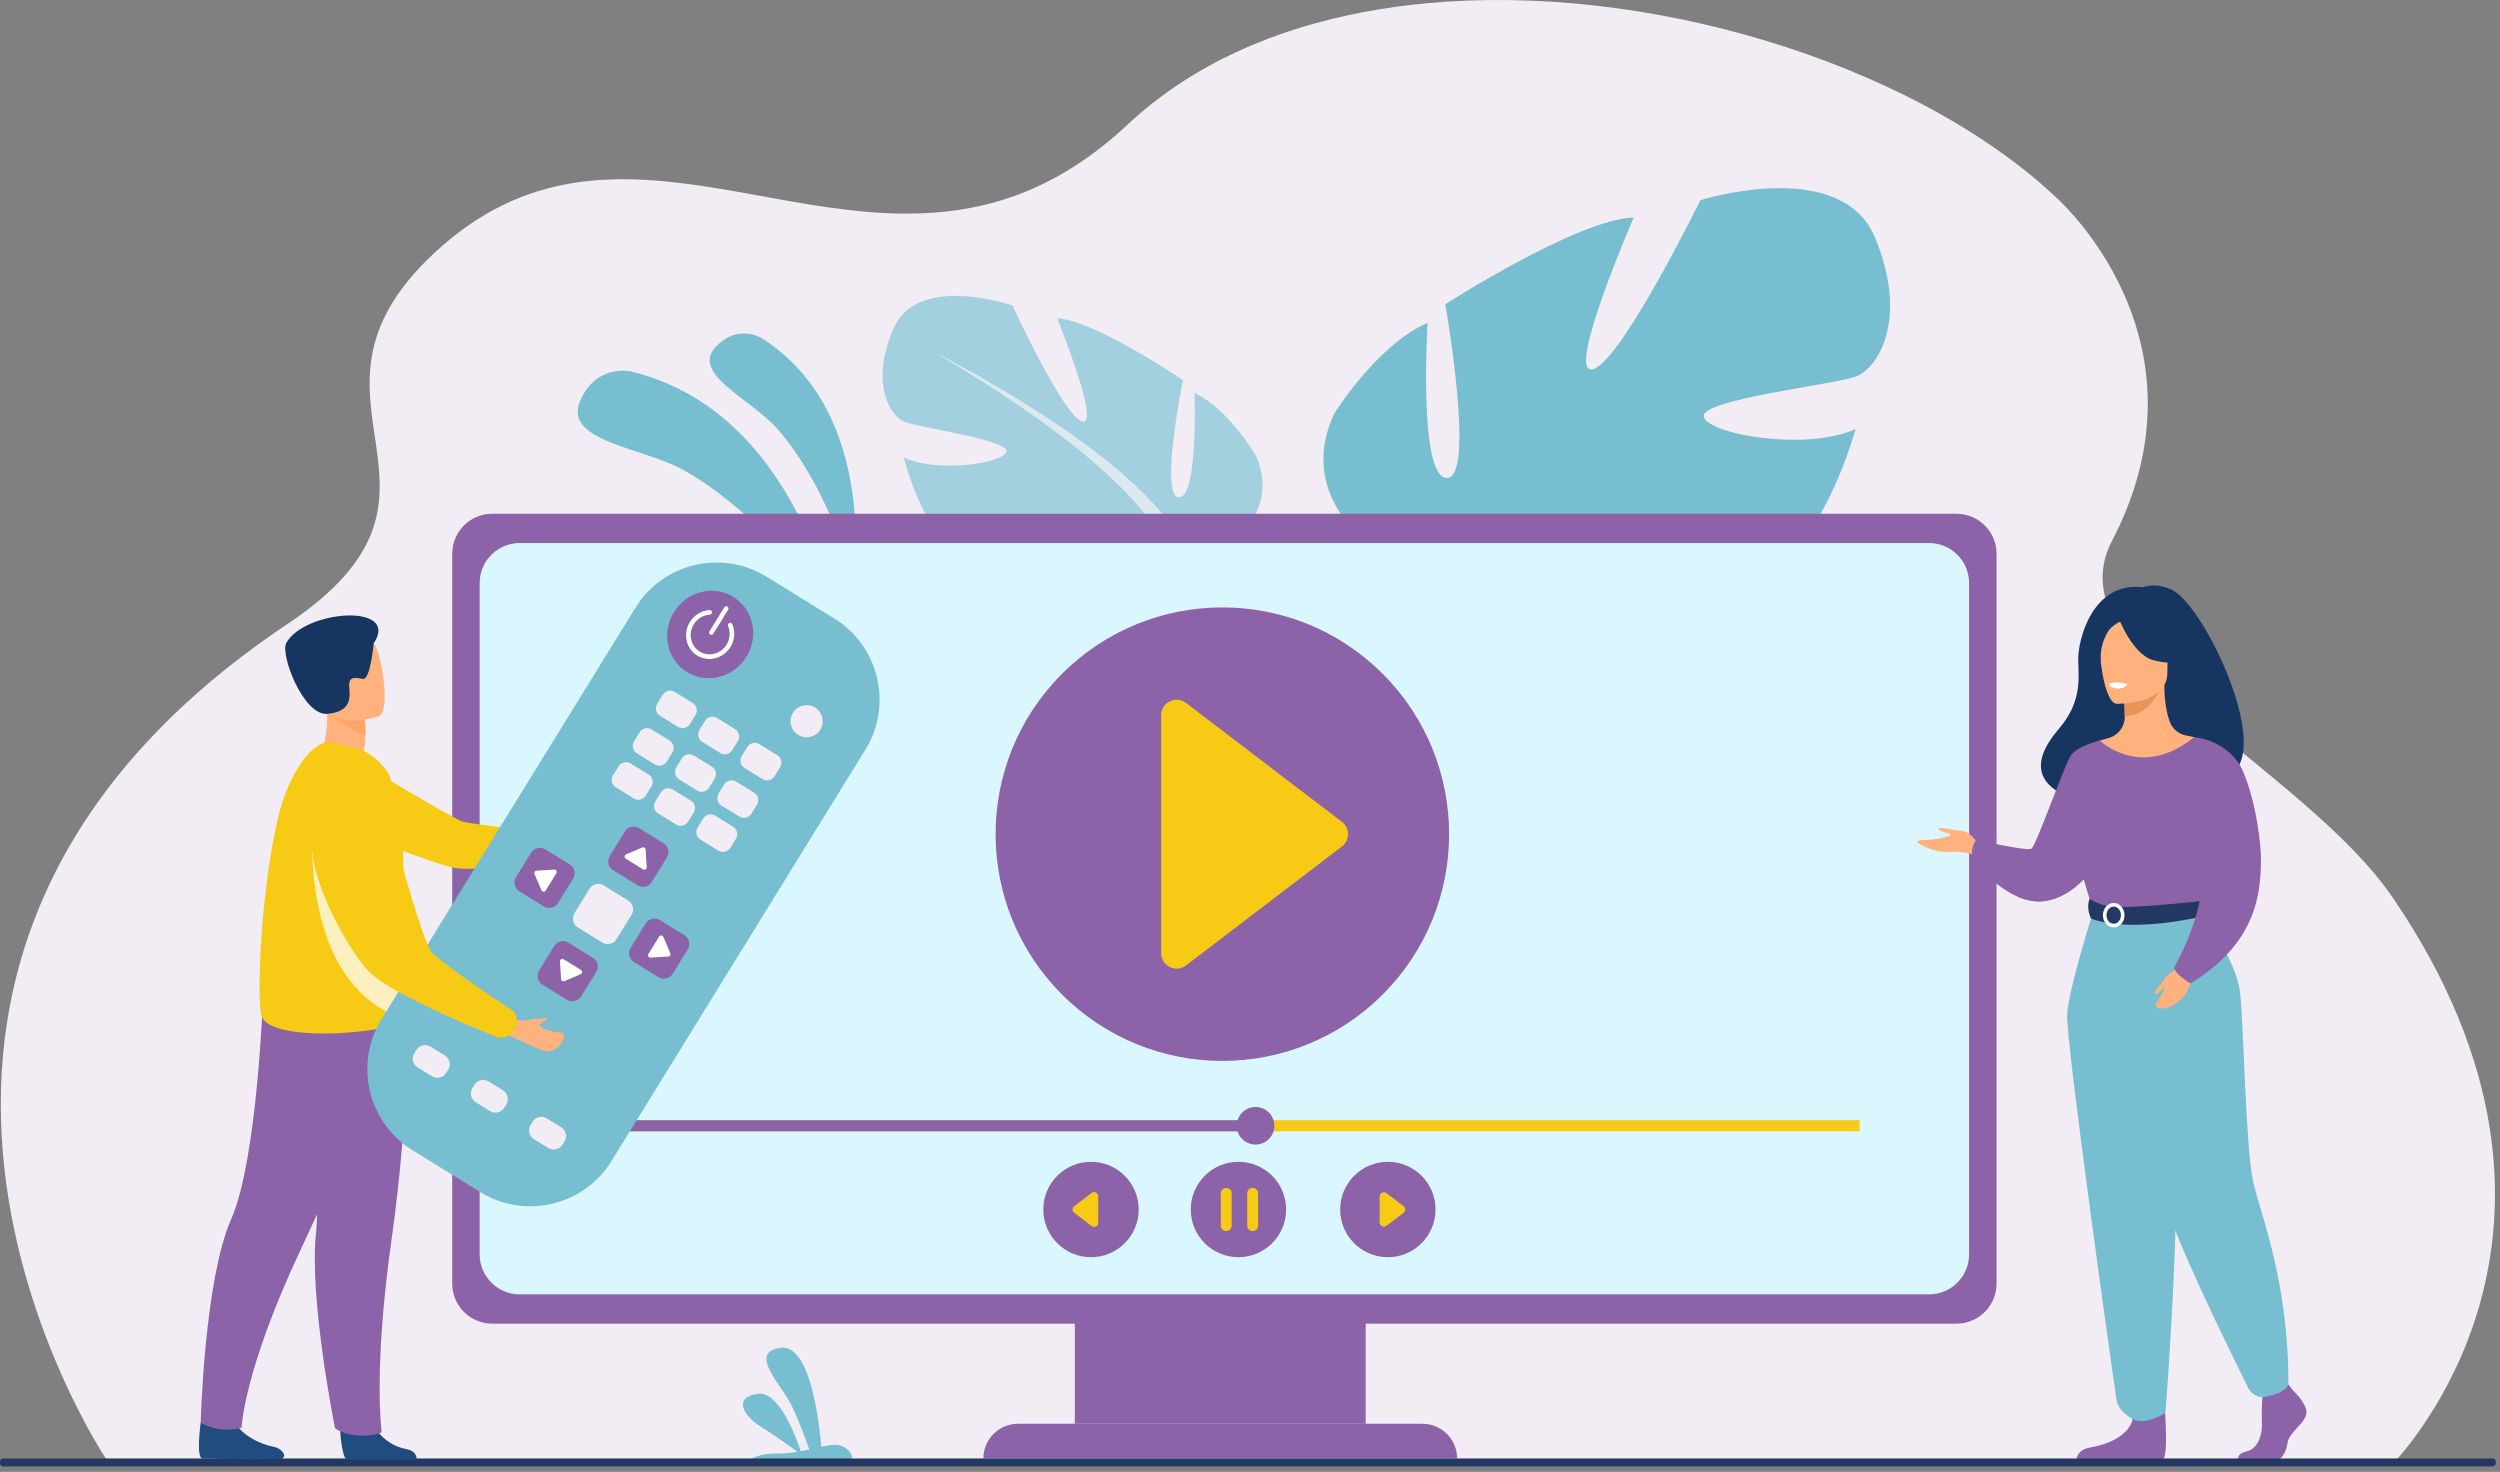 <svg width="231" height="136" viewBox="0 0 231 136" fill="none" xmlns="http://www.w3.org/2000/svg">
<rect x="0" y="0" width="231" height="136" fill="#808080" stroke="none"/>
<path d="M221.248 135.129C207.673 135.129 9.919 135.173 9.804 134.851L9.784 134.809C9.784 134.809 9.764 134.769 9.764 134.75C9.689 134.588 -20.705 89.239 26.546 57.671C45.036 45.318 25.391 37.164 40.092 23.413C56.988 7.611 75.427 25.092 94.214 17.927C97.534 16.662 100.865 14.626 104.2 11.502C106.077 9.746 108.133 8.209 110.336 6.883C117.286 2.68 125.495 0.714 133.499 0.165C154.492 -1.266 178.117 6.783 190.309 18.549C192.763 20.918 203.925 33.177 195.126 50.026C189.572 60.664 212.843 70.824 221.113 82.972C242.137 113.858 221.439 134.726 221.248 135.129Z" fill="#F2EDF4"/>
<g opacity="0.8">
<path opacity="0.8" d="M109.99 52.466C109.99 52.466 119.007 49.056 116.074 42.151C116.074 42.151 113.552 37.803 110.374 36.306C110.374 36.306 110.734 45.999 108.926 45.954C107.118 45.91 109.304 35.124 109.304 35.124C109.304 35.124 101.174 29.595 97.686 29.412C97.686 29.412 101.739 39.432 99.998 38.944C98.257 38.456 93.555 28.225 93.555 28.225C93.555 28.225 84.821 25.213 82.58 30.32C80.339 35.428 82.269 38.438 83.55 38.971C84.831 39.503 93.387 40.674 92.999 41.749C92.611 42.825 86.577 43.734 83.511 42.253C83.511 42.253 85.745 51.548 90.469 51.804C95.194 52.059 97.069 49.392 99.986 49.603C102.903 49.813 104.894 50.907 103.335 51.466C101.777 52.026 96.975 50.772 94.349 52.402C91.723 54.033 89.654 54.97 93.847 56.507C98.039 58.043 105.886 58.654 107.938 55.559C109.99 52.466 109.99 52.466 109.99 52.466Z" fill="#77BED0"/>
<g opacity="0.8">
<path opacity="0.8" d="M86.434 32.6C86.434 32.6 108.593 43.638 109.99 52.466C109.99 52.466 109.313 56.22 110.993 60.895L110.743 62.559C110.743 62.559 109.152 56.536 107.937 55.56C107.938 55.561 114.249 49.023 86.434 32.6Z" fill="white"/>
<path opacity="0.8" d="M110.993 60.896C110.993 60.896 113.766 66.889 110.722 73.222L109.836 72.834C109.836 72.834 111.83 65.656 110.502 61.696C109.175 57.736 110.993 60.896 110.993 60.896Z" fill="white"/>
</g>
</g>
<path d="M77.821 59.998C77.821 59.998 74.913 38.312 58.276 34.316C58.276 34.316 55.034 33.59 53.585 37.095C52.135 40.601 58.658 41.271 62.548 43.123C66.438 44.975 75.232 52.066 77.821 59.998Z" fill="#77BED0"/>
<path d="M78.596 56.07C78.596 56.07 82.082 38.689 70.388 31.244C70.388 31.244 68.096 29.832 66.061 32.136C64.027 34.44 68.848 36.672 71.34 39.116C73.833 41.56 78.702 49.31 78.596 56.07Z" fill="#77BED0"/>
<path d="M171.521 34.782C169.605 35.522 156.895 36.931 157.429 38.538C157.962 40.145 166.859 41.718 171.454 39.643C171.454 39.643 169.742 46.04 166.418 50.145C162.303 50.166 156.473 50.193 149.272 50.226C148.48 49.99 147.669 49.856 146.79 49.897C145.744 49.945 144.775 50.074 143.942 50.25C141.309 50.264 138.528 50.276 135.617 50.291L126.425 50.334C123.438 47.73 120.796 43.67 123.258 38.26C123.258 38.26 127.157 31.92 131.916 29.823C131.916 29.823 131.019 44.159 133.695 44.161C136.373 44.162 133.545 28.115 133.545 28.115C133.545 28.115 145.788 20.238 150.956 20.099C150.956 20.099 144.58 34.778 147.175 34.122C149.771 33.464 157.116 18.497 157.116 18.497C157.116 18.497 170.158 14.369 173.281 22.012C176.407 29.659 173.438 34.042 171.521 34.782Z" fill="#77BED0"/>
<path d="M130.747 67.46C130.642 67.799 130.556 68.079 130.493 68.285C130.566 68.001 130.652 67.725 130.747 67.46Z" fill="#77BED0"/>
<path d="M167.478 25.249C146.923 36.689 138.683 44.902 135.617 50.291L133.167 50.303C139.738 38.309 166.786 25.573 167.478 25.249Z" fill="#77BED0"/>
<path d="M69.142 135.011L78.575 134.967C79.078 134.535 78.219 133.566 77.325 133.505C76.936 133.478 76.446 133.561 75.886 133.682C75.749 131.958 74.971 124.212 72.178 124.536C69.039 124.899 72.194 127.949 73.09 129.759C73.754 131.099 74.457 133.023 74.779 133.931C74.524 133.987 74.26 134.043 73.99 134.094C73.568 132.817 71.999 128.525 70.03 128.784C67.718 129.088 68.656 130.808 70.3 131.824C71.507 132.571 72.989 133.634 73.693 134.147C73.099 134.247 72.479 134.316 71.848 134.303C70.234 134.273 69.447 134.752 69.142 135.011Z" fill="#77BED0"/>
<path d="M126.188 120.639H99.313V131.556H126.188V120.639Z" fill="#8C63A9"/>
<path d="M134.638 134.763H90.863C90.863 132.991 92.3 131.555 94.071 131.555H131.43C133.202 131.556 134.638 132.991 134.638 134.763Z" fill="#8C63A9"/>
<path d="M180.785 122.304H45.481C43.44 122.304 41.785 120.649 41.785 118.608V51.168C41.785 49.126 43.44 47.472 45.481 47.472H180.784C182.825 47.472 184.481 49.127 184.481 51.168V118.608C184.481 120.649 182.825 122.304 180.785 122.304Z" fill="#8C63A9"/>
<path d="M178.248 119.599H48.018C45.976 119.599 44.321 117.943 44.321 115.901V53.874C44.321 51.832 45.977 50.177 48.018 50.177H178.247C180.289 50.177 181.943 51.833 181.943 53.874V115.901C181.944 117.943 180.289 119.599 178.248 119.599Z" fill="#DAF7FF"/>
<path d="M171.834 103.51H49.84V104.532H171.834V103.51Z" fill="#F7CA15"/>
<path d="M116.712 103.51H49.828V104.532H116.712V103.51Z" fill="#8C63A9"/>
<path d="M114.275 104.021C114.275 103.062 115.053 102.283 116.012 102.283C116.973 102.283 117.751 103.062 117.751 104.021C117.751 104.981 116.973 105.759 116.012 105.759C115.053 105.76 114.275 104.981 114.275 104.021Z" fill="#8C63A9"/>
<path d="M127.761 91.893C135.943 83.71 135.943 70.444 127.761 62.261C119.579 54.079 106.312 54.079 98.13 62.261C89.947 70.444 89.947 83.71 98.13 91.893C106.312 100.075 119.579 100.075 127.761 91.893Z" fill="#8C63A9"/>
<path d="M107.291 66.086V88.067C107.291 89.252 108.648 89.924 109.59 89.205L123.993 78.214C124.743 77.642 124.743 76.512 123.993 75.938L109.59 64.948C108.648 64.229 107.291 64.901 107.291 66.086Z" fill="#F7CA15"/>
<path d="M114.432 116.165C116.866 116.165 118.839 114.192 118.839 111.758C118.839 109.324 116.866 107.351 114.432 107.351C111.998 107.351 110.025 109.324 110.025 111.758C110.025 114.192 111.998 116.165 114.432 116.165Z" fill="#8C63A9"/>
<path d="M96.402 111.758C96.402 109.325 98.376 107.351 100.809 107.351C103.243 107.351 105.216 109.325 105.216 111.758C105.216 114.192 103.243 116.166 100.809 116.166C98.376 116.166 96.402 114.192 96.402 111.758Z" fill="#8C63A9"/>
<path d="M123.831 111.758C123.831 109.324 125.804 107.351 128.238 107.351C130.672 107.351 132.645 109.324 132.645 111.758C132.645 114.191 130.672 116.165 128.238 116.165C125.804 116.165 123.831 114.191 123.831 111.758Z" fill="#8C63A9"/>
<path d="M101.475 112.989V110.526C101.475 110.213 101.117 110.036 100.868 110.226L99.255 111.456C99.057 111.608 99.057 111.905 99.255 112.057L100.868 113.288C101.117 113.479 101.475 113.301 101.475 112.989Z" fill="#F7CA15"/>
<path d="M127.48 110.559V112.956C127.48 113.282 127.853 113.466 128.112 113.269L129.683 112.07C129.89 111.912 129.89 111.601 129.683 111.444L128.112 110.245C127.853 110.048 127.48 110.232 127.48 110.559Z" fill="#F7CA15"/>
<path d="M113.305 113.752C113.028 113.752 112.805 113.527 112.805 113.251V110.263C112.805 109.986 113.029 109.763 113.305 109.763C113.582 109.763 113.806 109.987 113.806 110.263V113.251C113.806 113.527 113.582 113.752 113.305 113.752Z" fill="#F7CA15"/>
<path d="M115.742 113.752C115.466 113.752 115.242 113.527 115.242 113.25V110.263C115.242 109.986 115.467 109.762 115.742 109.762C116.019 109.762 116.243 109.987 116.243 110.263V113.25C116.244 113.527 116.019 113.752 115.742 113.752Z" fill="#F7CA15"/>
<path d="M200.765 54.549C199.236 53.755 198.01 54.254 198.01 54.254C193.329 53.704 191.964 59.163 192.028 61.041C192.09 62.919 192.305 64.935 190.215 67.375C184.177 74.423 196.822 74.734 196.822 74.734C196.929 69.103 203.679 71.157 203.383 71.727C212.036 73.804 204.244 56.353 200.765 54.549Z" fill="#163560"/>
<path d="M183.039 78.281C183.039 78.281 182.059 76.789 181.269 76.759C180.478 76.73 179.016 76.321 179.132 76.613C179.249 76.906 180.157 76.935 180.245 77.111C180.333 77.287 178.899 77.55 178.489 77.579C178.079 77.608 177.114 77.579 177.143 77.784C177.172 77.988 178.884 78.837 180.09 78.72C181.298 78.603 182.79 79.07 182.79 79.07L183.039 78.281Z" fill="#FFB27D"/>
<path d="M194.615 78.428C194.615 78.428 194.167 79.314 193.356 80.331C192.377 81.557 190.87 82.972 188.976 83.251C188.072 83.384 187.187 83.19 186.374 82.828C186.373 82.827 186.372 82.827 186.372 82.827C184.073 81.806 182.343 79.459 182.343 79.459C181.938 78.353 182.601 77.604 182.601 77.604C182.601 77.604 187.244 78.648 187.687 78.427C188.129 78.206 190.709 70.774 191.322 69.841C191.937 68.907 194.03 68.422 194.03 68.422L194.615 78.428Z" fill="#8C63A9"/>
<path d="M193.356 80.331C192.377 81.556 190.87 82.972 188.977 83.25C188.072 83.384 187.187 83.189 186.375 82.828C186.464 82.84 188.761 83.123 189.676 81.485C190.61 79.815 191.62 77.162 193.007 78.045C193.605 78.429 193.579 79.377 193.356 80.331Z" fill="#8C63A9"/>
<path d="M211.937 128.549C211.937 128.549 213.354 129.842 213.078 130.761C212.801 131.68 211.522 132.292 211.35 133.416C211.177 134.538 210.486 135.151 209.864 135.151C209.242 135.151 206.898 135.151 206.898 135.151C206.898 135.151 206.44 134.36 207.546 134.122C208.652 133.883 209.069 132.564 209 131.339C208.93 130.114 209.103 128.481 209.103 128.481L211.453 127.937L211.937 128.549Z" fill="#8C63A9"/>
<path d="M199.946 129.098C199.946 129.098 200.456 134.576 199.834 134.882L191.873 134.866C191.873 134.866 191.873 133.948 193.152 133.744C194.43 133.54 196.677 132.791 197.057 131.124C197.436 129.456 199.946 129.098 199.946 129.098Z" fill="#8C63A9"/>
<path d="M205.619 89.8C203.981 86.126 202.978 85.072 203.17 83.932C203.312 83.084 202.736 68.11 202.736 68.11C202.541 68.05 202.152 67.996 201.939 67.948C201.268 67.799 200.711 67.327 200.48 66.679C200.201 65.898 199.98 64.745 199.984 63.3L199.775 63.342L196.247 64.04C196.247 64.04 196.327 65.15 196.329 66.197C196.329 66.205 196.329 66.215 196.329 66.223C196.334 67.131 195.737 67.934 194.864 68.186C194.419 68.314 194.031 68.424 194.031 68.424C194.031 68.424 192.736 72.123 192.488 75.922C192.24 79.722 194.844 81.373 192.468 88.966C190.043 96.721 206.523 91.831 205.619 89.8Z" fill="#FFB27D"/>
<path d="M196.246 64.04C196.246 64.04 196.326 65.15 196.328 66.197C198.302 66.141 199.346 64.34 199.774 63.341L196.246 64.04Z" fill="#E8945B"/>
<path d="M195.586 65.031C195.586 65.031 200.257 65.107 200.261 62.198C200.264 59.288 200.869 57.338 197.887 57.166C194.905 56.994 194.325 58.103 194.087 59.074C193.849 60.045 194.372 64.935 195.586 65.031Z" fill="#FFB27D"/>
<path d="M195.76 57.094C195.76 57.094 197.038 60.508 199.001 61.013C200.964 61.519 201.816 60.992 201.816 60.992C201.816 60.992 200.31 59.796 199.997 57.708C199.997 57.708 196.724 55.47 195.76 57.094Z" fill="#163560"/>
<path d="M196.077 57.371C196.077 57.371 195.128 57.726 194.738 58.418C194.357 59.094 194.031 59.99 194.107 61.089C194.107 61.089 193.143 58.769 194.227 57.456C195.373 56.065 196.077 57.371 196.077 57.371Z" fill="#163560"/>
<path d="M196.602 63.225C196.602 63.225 196.279 63.65 195.635 63.619C195.116 63.595 194.915 63.144 194.915 63.144C194.915 63.144 195.87 62.914 196.602 63.225Z" fill="#EBF3FA"/>
<path d="M206.069 74.734C206.069 74.734 206.188 76.406 206.069 78.413C205.991 79.743 204.645 81.526 204.454 81.966C203.975 83.072 203.434 83.251 203.434 83.251L199.255 84.275L197.785 84.635L193.151 83.25C193.151 83.25 191.04 77.359 191.887 74.042C192.735 70.726 194.03 68.423 194.03 68.423C194.03 68.423 197.811 72.126 202.736 68.109L206.069 74.734Z" fill="#8C63A9"/>
<path d="M204.846 78.955C204.767 80.285 204.645 81.525 204.454 81.965C203.975 83.071 203.435 83.25 203.435 83.25L199.255 84.275L197.439 83.74C197.439 83.74 203.407 82.255 204.129 75.324L204.846 78.955Z" fill="#8C63A9"/>
<path d="M193.446 84.145C193.446 84.145 191.15 91.289 191.003 93.721C190.856 96.153 195.39 128.272 195.573 129.393C195.745 130.449 197.057 131.122 197.057 131.122C197.057 131.122 197.66 131.479 198.521 131.235C199.716 130.898 200.094 130.495 200.094 130.495C200.094 130.495 201.88 107.588 200.775 99.405C199.669 91.222 199.656 84.145 199.656 84.145H193.446Z" fill="#77BED0"/>
<path d="M203.169 83.932C203.169 83.932 206.67 88.629 206.996 91.805C207.323 94.98 207.508 106.134 208.204 109.23C208.899 112.325 211.454 118.282 211.454 127.937C211.454 127.937 211.188 128.49 210.369 128.785C210.107 128.879 209.755 128.97 209.414 129.049C208.738 129.204 208.044 128.873 207.735 128.252C206.009 124.774 200.506 113.559 200.225 111.23C200.025 109.582 198.288 98.678 194.499 92.28C193.589 90.744 195.057 84.635 195.057 84.635L203.169 83.932Z" fill="#77BED0"/>
<path d="M196.498 63.303C196.498 63.303 196.418 63.646 195.565 63.593C195.565 63.593 194.849 63.549 194.871 63.172C194.871 63.172 195.565 62.904 196.498 63.303Z" fill="white"/>
<path d="M193.079 83.043C193.079 83.043 194 83.771 195.831 83.809C198.017 83.853 203.434 83.251 203.434 83.251C203.434 83.251 203.674 83.924 203.665 84.634C203.665 84.634 197.048 86.302 193.215 84.878C193.215 84.877 192.721 83.947 193.079 83.043Z" fill="#233862"/>
<path d="M195.306 85.693C194.756 85.693 194.308 85.186 194.308 84.564C194.308 83.942 194.756 83.435 195.306 83.435C195.856 83.435 196.304 83.942 196.304 84.564C196.304 85.186 195.856 85.693 195.306 85.693ZM195.306 83.765C194.938 83.765 194.639 84.123 194.639 84.564C194.639 85.004 194.938 85.362 195.306 85.362C195.673 85.362 195.973 85.004 195.973 84.564C195.973 84.123 195.673 83.765 195.306 83.765Z" fill="white"/>
<path d="M201.371 89.352C201.371 89.352 200.273 89.94 199.84 90.642C199.407 91.344 198.916 91.662 199.127 91.835C199.34 92.008 199.994 91.123 199.994 91.335C199.994 91.547 199.435 92.337 199.243 92.683C199.05 93.03 199.374 93.338 200.224 93.126C201.072 92.915 201.843 92.067 201.958 91.797C202.073 91.527 202.727 90.199 202.727 90.199L201.371 89.352Z" fill="#FFB27D"/>
<path d="M202.736 68.109C202.736 68.109 206.052 68.341 207.323 71.431C208.594 74.521 208.914 78.39 208.914 79.262C208.914 82.549 208.524 87.129 202.4 90.869C202.4 90.869 200.857 89.975 200.902 89.352C200.902 89.352 206.564 79.956 201.519 73.994C200.534 72.83 202.736 68.109 202.736 68.109Z" fill="#8C63A9"/>
<path d="M230.325 135.494H0.285C0.128 135.494 0 135.366 0 135.209V135.049C0 134.892 0.128 134.764 0.285 134.764H230.324C230.481 134.764 230.61 134.893 230.61 135.049V135.209C230.61 135.366 230.482 135.494 230.325 135.494Z" fill="#233862"/>
<path d="M51.757 77.934C51.694 77.087 51.592 76.989 51.592 76.989C51.592 76.989 43.96 76.268 42.718 75.907C41.981 75.693 33.721 70.741 33.721 70.741L27.156 74.734C27.156 74.734 40.095 79.924 42.02 80.199C45.2 80.653 50.587 78.95 50.587 78.95C50.587 78.95 51.807 78.599 51.757 77.934Z" fill="#F7CA15"/>
<path d="M31.406 131.809C31.406 131.809 31.507 134.262 31.978 134.859L38.532 134.897C38.486 134.644 38.459 134.059 37.553 133.901C36.408 133.702 35.063 132.903 34.37 131.39C33.639 129.796 31.406 131.809 31.406 131.809Z" fill="#214C7F"/>
<path d="M18.544 131.454C18.544 131.454 18.087 134.714 18.708 134.771C18.79 134.779 21.349 134.82 22.457 134.838C23.76 134.86 25.901 134.814 25.901 134.814C26.17 134.825 26.346 134.534 26.209 134.302C26.059 134.047 25.771 133.775 25.224 133.67C24.083 133.45 22.181 132.612 21.514 131.087C20.812 129.482 18.544 131.454 18.544 131.454Z" fill="#214C7F"/>
<path d="M34.813 98.054C34.813 98.054 32.991 104.431 27.767 115.504C22.545 126.577 22.318 131.914 22.318 131.914C22.318 131.914 21.527 132.193 20.479 132.081C19.344 131.961 18.543 131.454 18.543 131.454C18.543 131.454 18.881 118.273 21.348 112.685C23.815 107.096 24.317 91.805 24.317 91.805L34.813 98.054Z" fill="#8C63A9"/>
<path d="M37.739 92.567C37.739 92.567 37.884 102.441 36.176 114.565C34.467 126.688 35.266 132.326 35.266 132.326C35.266 132.326 34.813 132.656 33.42 132.651C31.79 132.644 30.955 131.971 30.955 131.971C30.955 131.971 28.51 119.843 29.211 113.775C29.912 107.706 25.862 92.952 25.862 92.952L37.739 92.567Z" fill="#8C63A9"/>
<path d="M33.771 67.954C33.754 68.728 33.651 69.572 33.341 69.985L31.602 70.898L29.675 69.469C29.675 69.469 30.381 67.902 30.209 65.613C30.192 65.475 30.123 64.597 30.123 64.58L31.087 65.062L33.704 66.37C33.704 66.37 33.704 66.422 33.722 66.491C33.737 66.749 33.771 67.317 33.771 67.954Z" fill="#FFB27D"/>
<path d="M38.097 93.645C38.274 95.406 24.768 96.672 24.137 93.788C23.725 91.907 24.093 82.385 25.682 75.605C26.531 71.982 28.327 69.123 29.941 68.649C30.536 68.474 33.2 69.17 33.574 69.353C34.808 69.959 35.857 71.218 36.029 71.799C36.274 72.623 36.556 73.68 36.786 74.844C37.034 76.107 37.223 77.496 37.236 78.855C37.246 79.882 37.35 81.266 37.489 82.79C37.562 83.59 37.645 84.428 37.727 85.274C37.727 85.279 37.729 85.283 37.729 85.289C37.74 85.452 37.795 86.712 37.859 88.207C37.909 89.354 37.963 90.638 38.008 91.671C38.056 92.77 38.09 93.586 38.097 93.645Z" fill="#F7CA15"/>
<path d="M33.771 67.954C32.79 67.558 30.913 66.662 30.397 65.646C30.173 65.198 30.517 65.061 31.085 65.061L33.702 66.369C33.702 66.369 33.702 66.421 33.72 66.49C33.737 66.749 33.771 67.317 33.771 67.954Z" fill="#FCA56B"/>
<path d="M34.963 66.209C34.963 66.209 30.263 67.675 29.395 64.734C28.527 61.794 27.336 60.003 30.3 58.942C33.264 57.881 34.181 58.831 34.709 59.742C35.238 60.653 36.163 65.752 34.963 66.209Z" fill="#FFB27D"/>
<path d="M34.524 59.458C34.524 59.458 34.225 62.881 33.517 62.732C32.809 62.583 32.167 62.473 32.271 63.505C32.375 64.536 32.407 65.776 30.226 65.959C28.045 66.141 25.858 60.468 26.457 59.402C28.186 56.33 37.023 55.71 34.524 59.458Z" fill="#163560"/>
<path d="M36.457 93.811C28.527 90.453 28.957 78.892 28.818 78.578L37.319 86.849C37.215 87.882 37.113 88.966 37.01 90.059C37.009 90.065 37.01 90.072 37.009 90.079C36.983 90.29 36.743 91.901 36.457 93.811Z" fill="#FCF0BE"/>
<path d="M44.402 110.162L38.105 106.276C33.995 103.739 32.707 98.3 35.244 94.189L58.728 56.14C61.265 52.029 66.704 50.741 70.815 53.279L77.111 57.165C81.222 59.703 82.51 65.141 79.972 69.252L56.489 107.301C53.951 111.412 48.513 112.699 44.402 110.162Z" fill="#77BED0"/>
<path d="M73.267 65.862C73.698 65.163 74.613 64.947 75.312 65.378C76.01 65.809 76.227 66.725 75.795 67.423C75.364 68.121 74.448 68.337 73.751 67.906C73.053 67.476 72.836 66.56 73.267 65.862Z" fill="#F2EDF4"/>
<path d="M62.643 67.166L60.983 66.141C60.607 65.909 60.489 65.412 60.721 65.036L61.241 64.193C61.473 63.817 61.971 63.699 62.347 63.931L64.007 64.956C64.383 65.188 64.501 65.686 64.269 66.062L63.749 66.904C63.517 67.28 63.019 67.398 62.643 67.166Z" fill="#F2EDF4"/>
<path d="M66.551 69.577L64.891 68.552C64.515 68.32 64.397 67.823 64.629 67.447L65.149 66.604C65.381 66.228 65.878 66.11 66.254 66.342L67.915 67.366C68.29 67.598 68.408 68.096 68.176 68.472L67.656 69.315C67.424 69.692 66.927 69.81 66.551 69.577Z" fill="#F2EDF4"/>
<path d="M70.458 71.99L68.798 70.965C68.422 70.733 68.304 70.236 68.536 69.86L69.056 69.017C69.288 68.641 69.786 68.523 70.162 68.755L71.823 69.78C72.199 70.012 72.317 70.51 72.085 70.886L71.565 71.729C71.332 72.104 70.834 72.222 70.458 71.99Z" fill="#F2EDF4"/>
<path d="M60.504 70.632L58.844 69.607C58.468 69.375 58.35 68.878 58.582 68.502L59.102 67.659C59.334 67.283 59.831 67.165 60.207 67.397L61.868 68.422C62.244 68.654 62.361 69.152 62.129 69.528L61.609 70.371C61.377 70.746 60.88 70.863 60.504 70.632Z" fill="#F2EDF4"/>
<path d="M64.412 73.044L62.752 72.019C62.376 71.787 62.258 71.289 62.49 70.913L63.01 70.07C63.242 69.694 63.739 69.576 64.115 69.808L65.775 70.834C66.151 71.065 66.269 71.563 66.037 71.939L65.517 72.782C65.285 73.158 64.788 73.276 64.412 73.044Z" fill="#F2EDF4"/>
<path d="M68.319 75.456L66.659 74.431C66.283 74.199 66.165 73.701 66.397 73.325L66.917 72.483C67.149 72.107 67.647 71.989 68.023 72.221L69.683 73.246C70.059 73.478 70.177 73.975 69.945 74.351L69.425 75.194C69.193 75.57 68.695 75.688 68.319 75.456Z" fill="#F2EDF4"/>
<path d="M58.562 73.776L56.902 72.751C56.526 72.519 56.408 72.021 56.64 71.645L57.16 70.803C57.392 70.427 57.89 70.309 58.266 70.541L59.926 71.566C60.302 71.798 60.42 72.295 60.188 72.671L59.668 73.514C59.436 73.891 58.938 74.009 58.562 73.776Z" fill="#F2EDF4"/>
<path d="M62.471 76.188L60.811 75.164C60.435 74.932 60.317 74.434 60.549 74.058L61.069 73.216C61.301 72.84 61.799 72.722 62.175 72.954L63.835 73.979C64.211 74.211 64.329 74.709 64.097 75.085L63.577 75.927C63.345 76.303 62.847 76.42 62.471 76.188Z" fill="#F2EDF4"/>
<path d="M66.379 78.6L64.719 77.575C64.343 77.343 64.225 76.846 64.457 76.47L64.977 75.627C65.209 75.251 65.706 75.133 66.082 75.365L67.742 76.39C68.118 76.622 68.236 77.12 68.004 77.496L67.484 78.338C67.252 78.714 66.755 78.832 66.379 78.6Z" fill="#F2EDF4"/>
<path d="M45.289 102.667L43.959 101.846C43.513 101.571 43.374 100.982 43.649 100.537L43.836 100.233C44.111 99.788 44.699 99.649 45.145 99.924L46.475 100.745C46.921 101.02 47.06 101.608 46.785 102.053L46.598 102.356C46.323 102.802 45.735 102.942 45.289 102.667Z" fill="#F2EDF4"/>
<path d="M39.922 99.45L38.591 98.628C38.146 98.353 38.006 97.765 38.281 97.32L38.468 97.017C38.743 96.572 39.332 96.432 39.777 96.707L41.108 97.528C41.553 97.803 41.692 98.392 41.417 98.837L41.23 99.141C40.956 99.585 40.367 99.725 39.922 99.45Z" fill="#F2EDF4"/>
<path d="M50.664 106.08L49.333 105.258C48.888 104.983 48.748 104.395 49.023 103.95L49.21 103.647C49.485 103.202 50.073 103.062 50.519 103.337L51.85 104.159C52.295 104.434 52.434 105.022 52.159 105.467L51.972 105.77C51.697 106.214 51.109 106.355 50.664 106.08Z" fill="#F2EDF4"/>
<path d="M55.653 87.092L53.388 85.694C52.942 85.419 52.803 84.831 53.078 84.385L54.476 82.12C54.751 81.675 55.34 81.535 55.785 81.81L58.049 83.209C58.494 83.484 58.634 84.072 58.359 84.517L56.961 86.782C56.686 87.228 56.098 87.367 55.653 87.092Z" fill="#F2EDF4"/>
<path d="M50.251 83.758L47.986 82.36C47.541 82.085 47.401 81.497 47.676 81.052L49.075 78.786C49.35 78.341 49.938 78.202 50.383 78.477L52.649 79.875C53.094 80.15 53.233 80.738 52.958 81.184L51.56 83.449C51.286 83.893 50.697 84.032 50.251 83.758Z" fill="#8C63A9"/>
<path d="M60.843 90.295L58.578 88.897C58.132 88.622 57.993 88.034 58.268 87.589L59.666 85.323C59.941 84.878 60.529 84.739 60.975 85.014L63.24 86.412C63.685 86.687 63.825 87.275 63.55 87.721L62.151 89.986C61.877 90.431 61.288 90.57 60.843 90.295Z" fill="#8C63A9"/>
<path d="M58.917 81.804L56.652 80.405C56.206 80.13 56.067 79.542 56.342 79.097L57.74 76.832C58.015 76.386 58.604 76.247 59.049 76.522L61.314 77.92C61.76 78.195 61.899 78.784 61.624 79.229L60.226 81.494C59.951 81.938 59.361 82.078 58.917 81.804Z" fill="#8C63A9"/>
<path d="M52.389 92.38L50.123 90.982C49.678 90.707 49.539 90.119 49.814 89.673L51.212 87.408C51.487 86.963 52.075 86.823 52.52 87.099L54.786 88.497C55.231 88.772 55.37 89.36 55.095 89.805L53.697 92.07C53.422 92.516 52.834 92.655 52.389 92.38Z" fill="#8C63A9"/>
<path d="M57.817 79.34L59.42 80.33C59.573 80.423 59.767 80.307 59.756 80.129L59.657 78.496C59.648 78.343 59.49 78.246 59.35 78.306L57.846 78.949C57.682 79.019 57.665 79.246 57.817 79.34Z" fill="white"/>
<path d="M53.682 89.625L52.079 88.635C51.926 88.542 51.732 88.658 51.743 88.836L51.842 90.469C51.852 90.622 52.009 90.719 52.149 90.659L53.653 90.016C53.818 89.945 53.834 89.718 53.682 89.625Z" fill="white"/>
<path d="M50.422 82.288L51.411 80.685C51.505 80.532 51.389 80.338 51.21 80.349L49.577 80.448C49.425 80.458 49.327 80.615 49.387 80.755L50.031 82.259C50.101 82.424 50.328 82.441 50.422 82.288Z" fill="white"/>
<path d="M60.903 86.544L59.913 88.147C59.82 88.299 59.936 88.494 60.114 88.483L61.747 88.384C61.9 88.374 61.997 88.217 61.937 88.077L61.294 86.573C61.223 86.408 60.996 86.391 60.903 86.544Z" fill="white"/>
<path d="M62.274 56.562C63.457 54.645 65.914 54.017 67.762 55.157C69.61 56.298 70.15 58.776 68.967 60.692C67.784 62.608 65.326 63.237 63.478 62.097C61.63 60.957 61.09 58.478 62.274 56.562Z" fill="#8C63A9"/>
<path d="M64.42 60.57C63.386 59.932 63.083 58.541 63.746 57.47C64.145 56.823 64.825 56.411 65.567 56.368C65.684 56.361 65.781 56.452 65.784 56.571C65.787 56.69 65.694 56.791 65.577 56.798C64.977 56.833 64.426 57.167 64.103 57.69C63.567 58.558 63.812 59.684 64.649 60.201C65.486 60.717 66.602 60.432 67.138 59.564C67.46 59.043 67.511 58.404 67.277 57.853C67.231 57.745 67.281 57.617 67.389 57.567C67.496 57.516 67.621 57.563 67.666 57.672C67.955 58.352 67.891 59.141 67.494 59.785C66.832 60.855 65.454 61.208 64.42 60.57Z" fill="white"/>
<path d="M65.62 58.627C65.522 58.566 65.491 58.436 65.552 58.337L66.927 56.11C66.987 56.011 67.118 55.98 67.216 56.041C67.314 56.102 67.345 56.232 67.284 56.33L65.909 58.558C65.847 58.656 65.718 58.687 65.62 58.627Z" fill="white"/>
<path d="M47.603 94.199C47.603 94.199 48.373 94.365 48.745 94.262C48.874 94.226 49.569 94.213 49.934 94.795C50.266 95.326 51.999 95.434 51.999 95.434C52.431 95.876 51.436 97.376 50.424 97.129C49.598 96.927 47.548 95.851 46.484 95.453C45.34 95.025 47.603 94.199 47.603 94.199Z" fill="#FFB27D"/>
<path d="M48.372 94.363C48.372 94.363 49.179 94.109 49.628 94.14C50.077 94.171 50.618 93.927 50.539 94.147C50.462 94.369 49.76 94.589 49.61 94.83C49.46 95.072 48.372 94.363 48.372 94.363Z" fill="#FFB27D"/>
<path d="M47.408 93.409C47.408 93.409 41.781 89.748 39.934 88.048C39.018 87.205 35.652 74.571 35.652 74.571L34.957 74.922C33.319 73.989 31.195 74.745 31.195 74.745C31.195 74.745 29.201 75.615 28.895 77.208C28.215 80.737 32.293 88.085 34.21 89.888C36.682 92.213 46.046 95.876 46.046 95.876C46.046 95.876 47.423 96.014 47.705 94.759C47.898 93.89 47.408 93.409 47.408 93.409Z" fill="#F7CA15"/>
</svg>
